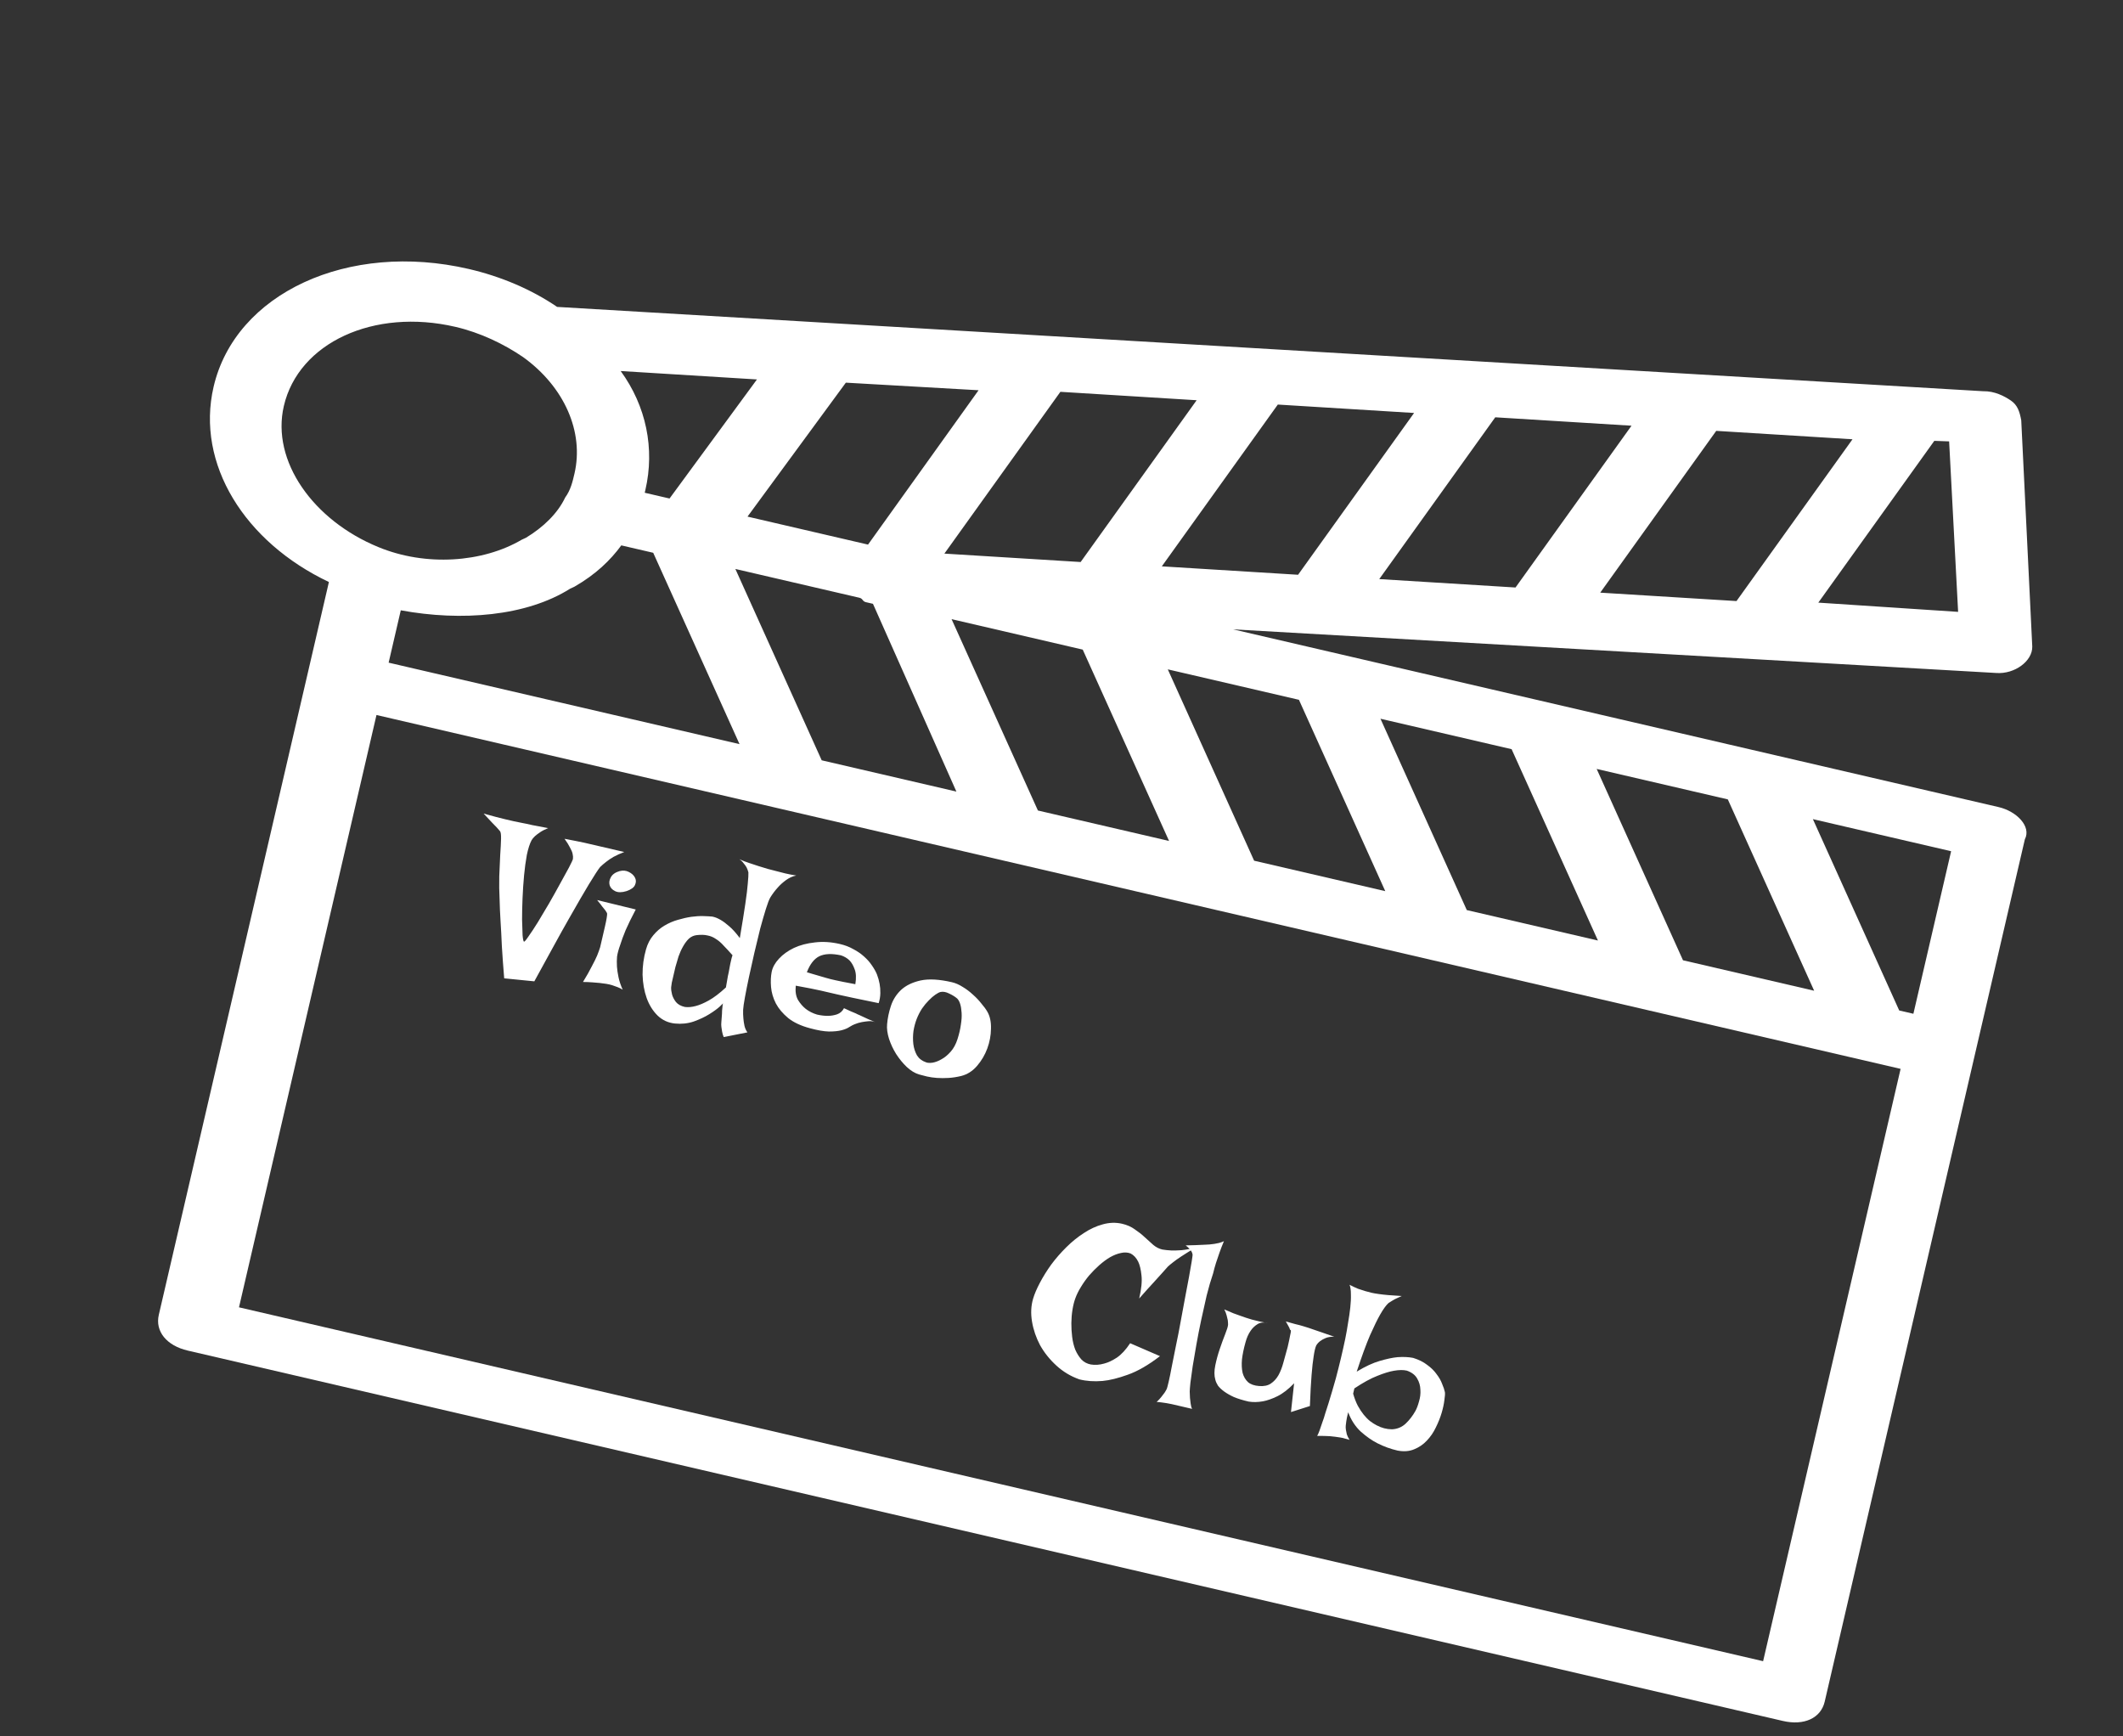 <svg width="307" height="251" viewBox="0 0 307 251" fill="none" xmlns="http://www.w3.org/2000/svg">
<rect x="0" y="0" width="307" height="251" fill="#333333" stroke="none"/>
<path d="M289.028 116.698L178.316 90.997L288.669 97.304C291.324 97.501 293.929 95.587 293.879 93.476L292.286 60.782C292.05 59.468 291.723 58.552 290.79 57.916C289.858 57.279 288.412 56.524 286.782 56.566L80.564 44.375C76.833 41.83 72.405 39.962 67.792 38.892C50.365 34.846 34.03 42.388 30.886 55.932C28.297 67.085 35.396 78.388 47.562 84.151L44.696 96.5L22.965 190.108C22.41 192.498 24.09 194.567 27.165 195.281L257.814 248.826C260.89 249.54 263.31 248.422 263.865 246.032L285.503 152.822L292.808 121.354C293.783 119.482 291.591 117.293 289.028 116.698ZM57.956 88.243C66.762 89.868 76.123 89.102 82.45 85.114L83.055 84.835C86.173 83.04 88.265 81.007 89.845 78.855L94.458 79.925L106.942 107.592L56.199 95.812L57.956 88.243ZM141.508 56.424L125.523 78.741L108.096 74.695L122.316 55.327L141.508 56.424ZM173.043 57.868L156.268 81.261L136.564 80.045L153.339 56.652L173.043 57.868ZM204.486 59.71L187.711 83.103L168.007 81.887L184.781 58.494L204.486 59.71ZM235.928 61.552L219.154 84.945L199.45 83.729L216.224 60.336L235.928 61.552ZM267.884 63.513L251.109 86.906L231.405 85.69L248.179 62.297L267.884 63.513ZM96.82 72.078L93.232 71.245L93.325 70.847C94.712 64.871 93.444 58.7 89.755 53.646L109.46 54.862L96.82 72.078ZM118.823 109.93L106.339 82.264L124.279 86.428C124.791 86.547 124.699 86.946 125.211 87.065C125.724 87.184 125.724 87.184 126.237 87.303L138.3 114.452L118.823 109.93ZM150.089 117.188L137.605 89.522L156.57 93.925L169.053 121.591L150.089 117.188ZM181.354 124.447L168.871 96.78L187.835 101.183L200.319 128.849L181.354 124.447ZM212.108 131.586L199.624 103.92L218.589 108.322L231.072 135.988L212.108 131.586ZM243.373 138.844L230.89 111.178L249.854 115.58L262.338 143.247L243.373 138.844ZM276.689 146.578L274.639 146.102L262.156 118.436L282.145 123.077L276.689 146.578ZM283.157 88.468L262.94 87.133L279.715 63.741L281.857 63.818L283.157 88.468ZM41.044 58.71C43.171 49.548 54.062 44.52 65.85 47.257C69.438 48.09 72.841 49.719 75.639 51.628C81.655 55.963 84.461 62.492 83.074 68.467C82.796 69.662 82.519 70.857 81.729 71.933C80.662 74.204 78.569 76.237 76.056 77.752L75.451 78.032C69.821 81.343 61.578 81.948 54.68 79.087C45.311 75.233 39.195 66.676 41.044 58.71ZM34.56 189.022L54.442 103.38L274.84 154.545L254.958 240.187L34.56 189.022Z" fill="white"/>
<path d="M69.937 117.633C71.282 118.01 72.331 118.285 73.082 118.46L74.208 118.721C74.532 118.796 74.941 118.88 75.433 118.973C75.843 119.047 76.363 119.157 76.992 119.303C77.626 119.429 78.384 119.573 79.266 119.735C78.794 119.925 78.406 120.123 78.101 120.331C77.796 120.538 77.549 120.726 77.36 120.896C77.141 121.102 76.978 121.3 76.87 121.488C76.605 121.983 76.377 122.689 76.185 123.607C76.019 124.51 75.884 125.505 75.781 126.593C75.683 127.661 75.61 128.756 75.563 129.879C75.517 131.002 75.493 132.023 75.494 132.943C75.514 133.867 75.54 134.632 75.57 135.238C75.626 135.829 75.694 136.133 75.775 136.152C75.856 136.171 76.077 135.912 76.437 135.375C76.817 134.843 77.263 134.166 77.775 133.344C78.291 132.501 78.834 131.59 79.404 130.61C79.978 129.61 80.508 128.664 80.993 127.771C81.504 126.863 81.93 126.085 82.273 125.438C82.62 124.77 82.813 124.355 82.851 124.192C82.882 123.964 82.865 123.714 82.8 123.443C82.751 123.196 82.627 122.9 82.429 122.554C82.256 122.193 81.991 121.768 81.634 121.279C82.268 121.405 82.811 121.509 83.262 121.593C83.733 121.681 84.131 121.763 84.456 121.838L85.4 122.057L90.27 123.188C89.683 123.415 89.168 123.648 88.728 123.888C88.308 124.133 87.953 124.371 87.663 124.604C87.324 124.867 87.031 125.12 86.782 125.361C86.48 125.741 85.931 126.586 85.134 127.898C84.79 128.46 84.385 129.147 83.918 129.958C83.452 130.769 82.895 131.741 82.247 132.874C81.599 134.007 80.865 135.323 80.047 136.823C79.233 138.302 78.306 139.99 77.267 141.888L72.909 141.454C72.769 139.753 72.657 138.208 72.573 136.82C72.513 135.416 72.45 134.215 72.383 133.215C72.313 132.044 72.267 130.996 72.246 130.072C72.187 128.946 72.171 127.819 72.197 126.692C72.249 125.549 72.294 124.522 72.335 123.612C72.4 122.686 72.44 121.914 72.455 121.298C72.47 120.681 72.418 120.305 72.299 120.171C72.201 120.041 72.049 119.867 71.843 119.648C71.653 119.454 71.411 119.205 71.118 118.902C70.809 118.574 70.416 118.151 69.937 117.633ZM86.347 130.137L91.934 131.498C91.322 132.661 90.833 133.659 90.468 134.494C90.124 135.334 89.863 136.043 89.686 136.622C89.449 137.273 89.297 137.837 89.229 138.313C89.191 138.753 89.186 139.233 89.215 139.753C89.243 140.187 89.317 140.697 89.438 141.281C89.559 141.865 89.761 142.468 90.045 143.09C89.82 142.952 89.57 142.83 89.296 142.723C89.021 142.617 88.764 142.525 88.526 142.448C88.246 142.362 87.962 142.296 87.673 142.251C87.384 142.205 87.063 142.162 86.708 142.123C86.415 142.097 86.058 142.068 85.638 142.035C85.218 142.001 84.773 141.984 84.303 141.981C84.82 141.139 85.237 140.402 85.554 139.77C85.892 139.142 86.154 138.615 86.339 138.187C86.542 137.678 86.692 137.264 86.788 136.944C86.882 136.538 86.988 136.082 87.106 135.574C87.228 135.047 87.346 134.539 87.459 134.052C87.572 133.565 87.661 133.137 87.725 132.767C87.795 132.376 87.811 132.123 87.773 132.008L87.54 131.633C87.441 131.503 87.292 131.319 87.091 131.079C86.915 130.825 86.667 130.51 86.347 130.137ZM89.597 125.951C90.075 125.826 90.515 125.864 90.917 126.065C91.34 126.27 91.641 126.543 91.818 126.884C91.996 127.224 91.999 127.578 91.828 127.945C91.678 128.316 91.266 128.616 90.593 128.845C89.924 129.053 89.379 129.055 88.956 128.85C88.533 128.645 88.268 128.358 88.16 127.991C88.053 127.624 88.11 127.242 88.331 126.844C88.556 126.426 88.978 126.128 89.597 125.951ZM111.005 125.627C111.386 125.737 111.8 125.844 112.246 125.948C112.632 126.037 113.066 126.149 113.548 126.282C114.056 126.4 114.588 126.502 115.145 126.588C114.606 126.699 114.105 126.924 113.641 127.266C113.177 127.607 112.783 127.965 112.461 128.339C112.059 128.781 111.703 129.254 111.394 129.76C111.217 130.061 111.001 130.62 110.747 131.438C110.498 132.236 110.226 133.178 109.931 134.264C109.656 135.355 109.377 136.51 109.095 137.727C108.812 138.945 108.551 140.114 108.312 141.235C108.078 142.336 107.883 143.317 107.725 144.179C107.568 145.04 107.48 145.651 107.461 146.01C107.448 146.435 107.46 146.844 107.497 147.237C107.523 147.586 107.577 147.951 107.659 148.334C107.746 148.696 107.888 149.007 108.084 149.267L104.654 149.946C104.544 149.685 104.466 149.421 104.421 149.154C104.371 148.907 104.337 148.686 104.319 148.489C104.289 148.247 104.286 148.032 104.308 147.845C104.324 147.592 104.344 147.318 104.37 147.025C104.4 146.711 104.415 146.415 104.416 146.137C104.441 145.844 104.465 145.603 104.487 145.416C104.509 145.229 104.535 145.117 104.564 145.081C104.594 145.045 104.43 145.2 104.072 145.544C103.719 145.868 103.217 146.233 102.567 146.638C101.942 147.028 101.197 147.379 100.333 147.692C99.474 147.984 98.564 148.083 97.602 147.988C96.62 147.888 95.779 147.501 95.081 146.825C94.402 146.155 93.88 145.317 93.515 144.312C93.154 143.288 92.955 142.161 92.919 140.934C92.909 139.691 93.075 138.468 93.418 137.264C93.647 136.462 93.997 135.784 94.468 135.23C94.944 134.656 95.479 134.192 96.074 133.839C96.695 133.469 97.337 133.191 98.001 133.003C98.69 132.799 99.344 132.651 99.964 132.56C100.605 132.474 101.19 132.438 101.721 132.455C102.252 132.471 102.674 132.494 102.988 132.524C103.358 132.589 103.76 132.746 104.194 132.997C104.571 133.213 104.991 133.524 105.453 133.931C105.935 134.342 106.445 134.909 106.982 135.633C107.332 133.575 107.597 131.926 107.778 130.685C107.964 129.423 108.082 128.456 108.131 127.783C108.209 126.989 108.24 126.44 108.224 126.137C108.17 125.91 108.085 125.677 107.97 125.436C107.866 125.241 107.721 125.036 107.535 124.822C107.375 124.592 107.164 124.393 106.904 124.226C107.408 124.45 107.899 124.639 108.376 124.792C108.854 124.946 109.291 125.09 109.687 125.225C110.145 125.374 110.584 125.508 111.005 125.627ZM100.729 135.208C100.31 135.26 99.939 135.431 99.616 135.719C99.312 136.013 99.033 136.386 98.778 136.84C98.528 137.274 98.308 137.758 98.12 138.292C97.957 138.81 97.807 139.32 97.669 139.823C97.556 140.31 97.452 140.756 97.358 141.162C97.263 141.568 97.193 141.873 97.146 142.076C97.117 142.197 97.086 142.425 97.051 142.759C97.041 143.078 97.088 143.431 97.19 143.818C97.297 144.185 97.483 144.539 97.746 144.878C98.03 145.222 98.456 145.46 99.024 145.591C99.501 145.659 100.035 145.612 100.629 145.451C101.152 145.315 101.769 145.052 102.48 144.661C103.216 144.255 104.047 143.624 104.973 142.77C105.083 142.111 105.177 141.566 105.256 141.135C105.355 140.709 105.425 140.362 105.466 140.093C105.516 139.784 105.563 139.538 105.605 139.356L105.711 138.899C105.739 138.777 105.77 138.645 105.803 138.503C105.836 138.361 105.877 138.232 105.925 138.115C105.451 137.577 105.024 137.114 104.643 136.726C104.288 136.323 103.913 136.001 103.52 135.76C103.152 135.503 102.742 135.333 102.291 135.25C101.865 135.151 101.344 135.137 100.729 135.208ZM118.145 146.694C118.714 146.826 119.255 146.887 119.771 146.879C120.2 146.871 120.623 146.799 121.04 146.66C121.483 146.506 121.819 146.21 122.049 145.771C122.436 145.947 122.764 146.098 123.034 146.225C123.309 146.331 123.543 146.428 123.737 146.516C123.946 146.629 124.129 146.714 124.287 146.772C124.44 146.85 124.623 146.936 124.837 147.028C125.03 147.116 125.262 147.223 125.532 147.35C125.827 147.461 126.168 147.605 126.555 147.78C126.26 147.669 125.938 147.626 125.59 147.652C125.262 147.683 124.942 147.726 124.63 147.782C124.272 147.849 123.928 147.951 123.596 148.088C123.385 148.167 123.13 148.3 122.83 148.487C122.55 148.679 122.171 148.837 121.693 148.961C121.215 149.085 120.602 149.146 119.854 149.144C119.131 149.126 118.227 148.969 117.14 148.674C115.831 148.327 114.779 147.837 113.985 147.204C113.195 146.55 112.6 145.845 112.198 145.089C111.801 144.312 111.568 143.52 111.498 142.713C111.429 141.905 111.46 141.175 111.59 140.52C111.721 139.866 112.071 139.231 112.642 138.615C113.213 137.999 113.932 137.482 114.799 137.063C115.687 136.649 116.7 136.381 117.84 136.261C118.985 136.12 120.187 136.196 121.445 136.488C122.175 136.658 122.824 136.905 123.39 137.229C123.982 137.537 124.498 137.892 124.94 138.294C125.401 138.701 125.782 139.131 126.083 139.586C126.389 140.021 126.631 140.451 126.81 140.878C126.984 141.324 127.113 141.782 127.197 142.251C127.275 142.654 127.31 143.1 127.303 143.591C127.296 144.081 127.216 144.565 127.062 145.043C125.51 144.725 124.255 144.466 123.297 144.265C122.359 144.068 121.626 143.909 121.098 143.786L119.728 143.468L118.693 143.228C118.328 143.143 117.849 143.043 117.255 142.926C116.662 142.81 115.935 142.673 115.073 142.516C114.986 143.351 115.094 144.039 115.396 144.58C115.723 145.105 116.094 145.533 116.509 145.865C116.98 146.231 117.526 146.507 118.145 146.694ZM116.678 140.579C117.318 140.77 117.848 140.925 118.27 141.044C118.712 141.168 119.072 141.274 119.352 141.36C119.651 141.451 119.892 141.517 120.075 141.56L120.836 141.736C121.343 141.854 122.294 142.043 123.688 142.302C123.835 141.395 123.8 140.671 123.583 140.129C123.387 139.591 123.143 139.171 122.849 138.867C122.5 138.53 122.087 138.284 121.609 138.13C120.285 137.844 119.237 137.89 118.465 138.267C117.714 138.648 117.118 139.419 116.678 140.579ZM137.646 142.014C138.174 142.136 138.698 142.365 139.219 142.7C139.745 143.014 140.237 143.385 140.694 143.812C141.155 144.219 141.559 144.644 141.905 145.088C142.276 145.516 142.569 145.915 142.782 146.286C143.162 146.952 143.335 147.772 143.301 148.748C143.292 149.709 143.114 150.662 142.766 151.607C142.422 152.533 141.929 153.37 141.284 154.119C140.64 154.867 139.875 155.353 138.989 155.575C138.355 155.727 137.745 155.821 137.16 155.856C136.574 155.891 136.018 155.89 135.492 155.854C134.966 155.817 134.479 155.747 134.033 155.644C133.587 155.54 133.203 155.44 132.883 155.345C132.284 155.163 131.694 154.801 131.114 154.26C130.554 153.724 130.046 153.103 129.589 152.398C129.153 151.698 128.81 150.966 128.559 150.202C128.314 149.418 128.221 148.712 128.281 148.084C128.352 147.224 128.535 146.347 128.828 145.452C129.121 144.558 129.611 143.784 130.297 143.131C131.004 142.482 131.944 142.027 133.117 141.764C134.31 141.507 135.82 141.59 137.646 142.014ZM133.9 153.591C134.114 153.684 134.43 153.704 134.848 153.651C135.272 153.578 135.706 153.412 136.151 153.152C136.617 152.896 137.053 152.538 137.46 152.076C137.891 151.599 138.227 150.982 138.467 150.225C138.702 149.488 138.862 148.798 138.948 148.155C139.053 147.516 139.089 146.947 139.055 146.447C139.026 145.927 138.956 145.494 138.844 145.147C138.732 144.8 138.588 144.542 138.414 144.373C138.111 144.111 137.728 143.872 137.265 143.658C136.806 143.423 136.385 143.346 136.002 143.429C135.821 143.472 135.578 143.598 135.274 143.805C134.969 144.012 134.648 144.29 134.31 144.64C133.977 144.969 133.65 145.363 133.329 145.824C133.029 146.289 132.774 146.786 132.566 147.315C132.358 147.844 132.201 148.428 132.095 149.066C132.01 149.709 132.003 150.339 132.074 150.954C132.15 151.549 132.323 152.092 132.594 152.583C132.89 153.058 133.325 153.394 133.9 153.591Z" fill="white"/>
<path d="M162.27 176.941C162.98 177.106 163.591 177.376 164.103 177.752C164.64 178.112 165.119 178.49 165.54 178.887C165.981 179.289 166.397 179.664 166.787 180.011C167.181 180.338 167.612 180.556 168.079 180.664C168.449 180.728 168.877 180.774 169.362 180.801C169.787 180.814 170.282 180.801 170.847 180.761C171.438 180.706 172.108 180.583 172.857 180.394C172.037 180.888 171.362 181.308 170.832 181.656C170.327 181.988 169.93 182.27 169.641 182.502C169.302 182.766 169.05 182.975 168.886 183.129C168.712 183.324 168.452 183.616 168.105 184.006C167.787 184.36 167.356 184.838 166.81 185.438C166.269 186.018 165.577 186.788 164.734 187.747C165.059 186.347 165.169 185.228 165.064 184.391C164.979 183.559 164.822 182.902 164.591 182.421C164.314 181.864 163.946 181.469 163.487 181.234C163.055 181.07 162.589 181.047 162.091 181.167C161.598 181.266 161.081 181.467 160.54 181.769C160.019 182.076 159.49 182.466 158.953 182.94C158.44 183.399 157.95 183.895 157.484 184.428C157.039 184.966 156.641 185.526 156.292 186.108C155.948 186.67 155.684 187.208 155.501 187.721C155.332 188.174 155.194 188.719 155.089 189.358C154.988 189.976 154.933 190.626 154.925 191.309C154.921 191.971 154.96 192.632 155.041 193.293C155.123 193.954 155.27 194.565 155.482 195.127C155.718 195.674 156.014 196.149 156.37 196.553C156.73 196.936 157.187 197.181 157.739 197.288C158.357 197.388 158.999 197.345 159.662 197.157C160.231 197.011 160.843 196.725 161.498 196.299C162.157 195.854 162.8 195.158 163.426 194.213L167.74 196.08C166.074 197.362 164.53 198.255 163.108 198.759C161.707 199.267 160.481 199.571 159.432 199.67C158.211 199.771 157.095 199.694 156.085 199.438C154.84 198.999 153.732 198.336 152.762 197.447C151.792 196.559 151.004 195.574 150.4 194.493C149.82 193.396 149.432 192.258 149.235 191.079C149.039 189.9 149.091 188.8 149.392 187.779C149.593 187.098 149.921 186.33 150.376 185.473C150.837 184.596 151.383 183.717 152.015 182.838C152.667 181.962 153.396 181.126 154.201 180.33C155.006 179.533 155.849 178.851 156.729 178.286C157.613 177.7 158.524 177.28 159.459 177.027C160.42 176.758 161.357 176.729 162.27 176.941ZM167.261 202.706C167.534 202.449 167.762 202.202 167.945 201.967C168.128 201.731 168.282 201.532 168.405 201.368C168.538 201.163 168.646 200.975 168.729 200.801C168.778 200.684 168.87 200.332 169.007 199.743C169.144 199.155 169.295 198.409 169.462 197.507C169.649 196.609 169.852 195.598 170.07 194.472C170.309 193.351 170.532 192.205 170.74 191.034C170.968 189.868 171.179 188.73 171.372 187.62C171.586 186.515 171.774 185.521 171.936 184.639C172.103 183.737 172.232 182.997 172.323 182.419C172.414 181.842 172.459 181.51 172.458 181.424C172.446 181.293 172.403 181.154 172.33 181.009C172.183 180.718 171.892 180.405 171.457 180.069C172.553 180.045 173.394 180.016 173.98 179.981C174.323 179.975 174.626 179.96 174.889 179.935C175.131 179.906 175.373 179.876 175.615 179.847C175.816 179.808 176.041 179.764 176.287 179.714C176.539 179.644 176.772 179.56 176.988 179.46C176.75 180.025 176.537 180.574 176.349 181.108C176.161 181.642 175.992 182.137 175.843 182.595C175.68 183.113 175.542 183.616 175.429 184.103C175.097 185.073 174.784 186.145 174.49 187.317C174.222 188.474 173.959 189.654 173.701 190.856C173.443 192.058 173.213 193.234 173.01 194.384C172.807 195.535 172.628 196.584 172.472 197.532C172.341 198.464 172.231 199.262 172.141 199.925C172.076 200.573 172.043 200.993 172.041 201.185C172.051 201.508 172.064 201.822 172.079 202.125C172.104 202.387 172.136 202.662 172.177 202.949C172.212 203.257 172.282 203.508 172.387 203.704L169.434 203.018C169.17 202.957 168.914 202.908 168.666 202.872C168.438 202.84 168.2 202.807 167.951 202.77C167.703 202.734 167.473 202.713 167.261 202.706ZM177.041 189.321C177.545 189.545 177.983 189.732 178.354 189.883C178.75 190.017 179.086 190.138 179.361 190.245C179.676 190.361 179.953 190.457 180.192 190.534C180.431 190.611 180.71 190.697 181.03 190.793C181.573 190.94 182.344 191.119 183.344 191.33C182.764 191.152 182.262 191.196 181.837 191.461C181.437 191.71 181.107 192.029 180.845 192.418C180.525 192.878 180.276 193.441 180.101 194.106C179.853 194.989 179.684 195.806 179.596 196.555C179.533 197.289 179.564 197.938 179.69 198.502C179.84 199.05 180.101 199.495 180.47 199.838C180.844 200.16 181.378 200.348 182.072 200.402C182.765 200.456 183.326 200.34 183.756 200.055C184.211 199.754 184.583 199.349 184.873 198.839C185.167 198.308 185.407 197.69 185.592 196.984C185.797 196.284 186 195.55 186.199 194.784C186.378 194.012 186.495 193.462 186.55 193.133C186.63 192.788 186.672 192.562 186.675 192.456C186.678 192.35 186.657 192.302 186.612 192.313C186.572 192.304 186.533 192.241 186.495 192.125C186.473 192.035 186.431 191.94 186.369 191.839C186.327 191.744 186.267 191.634 186.189 191.509C186.116 191.364 186.033 191.216 185.939 191.066C186.462 191.209 186.924 191.337 187.325 191.452C187.751 191.551 188.104 191.643 188.384 191.73C188.704 191.825 188.983 191.912 189.222 191.988C189.44 192.061 189.728 192.159 190.083 192.285C190.378 192.396 190.765 192.528 191.242 192.682C191.72 192.836 192.284 193.031 192.935 193.268C192.445 193.261 192.034 193.326 191.703 193.463C191.372 193.6 191.101 193.751 190.892 193.916C190.657 194.097 190.469 194.31 190.326 194.555C190.185 194.886 190.063 195.413 189.959 196.138C189.853 196.776 189.755 197.662 189.663 198.796C189.571 199.929 189.49 201.429 189.42 203.295L186.683 204.167L187.136 200.006C186.317 200.863 185.509 201.489 184.712 201.881C183.94 202.258 183.241 202.502 182.617 202.614C181.881 202.742 181.194 202.754 180.555 202.649C179.723 202.455 179.015 202.237 178.43 201.995C177.869 201.736 177.397 201.466 177.013 201.185C176.63 200.903 176.332 200.62 176.12 200.336C175.933 200.036 175.807 199.75 175.742 199.478C175.575 198.905 175.574 198.22 175.737 197.424C175.905 196.607 176.122 195.813 176.387 195.04C176.656 194.247 176.92 193.528 177.177 192.881C177.434 192.235 177.57 191.786 177.586 191.533C177.588 191.341 177.574 191.124 177.545 190.882C177.506 190.68 177.451 190.454 177.382 190.202C177.316 189.93 177.203 189.637 177.041 189.321ZM195.158 185.763C195.597 185.993 196.002 186.184 196.373 186.334C196.77 186.469 197.108 186.579 197.387 186.666C197.727 186.766 198.039 186.849 198.324 186.915C198.608 186.981 198.968 187.043 199.403 187.102C200.168 187.215 201.269 187.31 202.705 187.387C202.444 187.498 202.194 187.611 201.953 187.726C201.737 187.825 201.542 187.93 201.367 188.039L200.804 188.389C200.456 188.693 200.048 189.251 199.582 190.063C199.184 190.762 198.696 191.76 198.116 193.059C197.557 194.362 196.915 196.116 196.189 198.322C197.409 197.578 198.513 197.065 199.498 196.78C200.509 196.48 201.375 196.296 202.097 196.228C202.945 196.169 203.696 196.204 204.35 196.334C205.168 196.588 205.848 196.928 206.391 197.354C206.959 197.764 207.411 198.211 207.748 198.695C208.109 199.164 208.375 199.632 208.544 200.099C208.739 200.551 208.872 200.945 208.943 201.283C208.978 201.504 208.951 201.894 208.865 202.451C208.803 202.993 208.672 203.604 208.471 204.285C208.27 204.965 207.989 205.67 207.627 206.399C207.291 207.112 206.854 207.749 206.318 208.308C205.807 208.853 205.197 209.267 204.489 209.552C203.802 209.842 203.007 209.903 202.105 209.736C201.07 209.496 200.093 209.141 199.176 208.672C198.391 208.275 197.591 207.715 196.775 206.991C195.984 206.252 195.377 205.319 194.954 204.195C194.897 204.438 194.841 204.682 194.784 204.925C194.732 205.148 194.698 205.344 194.68 205.511C194.649 205.739 194.624 205.936 194.607 206.103C194.585 206.29 194.591 206.495 194.625 206.717C194.648 206.893 194.692 207.117 194.758 207.389C194.848 207.645 194.979 207.911 195.15 208.186C194.932 208.114 194.711 208.052 194.487 208C194.269 207.928 194.046 207.876 193.818 207.845C193.569 207.808 193.321 207.772 193.073 207.736C192.825 207.7 192.564 207.671 192.291 207.651C192.058 207.639 191.783 207.629 191.464 207.619C191.145 207.609 190.814 207.607 190.471 207.613C190.574 207.445 190.686 207.193 190.807 206.857C190.932 206.501 191.065 206.115 191.204 205.698C191.369 205.266 191.518 204.808 191.651 204.326C191.805 203.848 191.958 203.371 192.112 202.893C192.452 201.796 192.806 200.595 193.173 199.29C193.71 197.254 194.163 195.349 194.532 193.574C194.686 192.819 194.822 192.048 194.94 191.263C195.079 190.482 195.185 189.748 195.259 189.059C195.338 188.35 195.368 187.716 195.349 187.155C195.354 186.579 195.291 186.115 195.158 185.763ZM195.674 201.507C195.862 202.17 196.089 202.758 196.356 203.269C196.627 203.76 196.912 204.189 197.211 204.558C197.511 204.927 197.814 205.233 198.121 205.475C198.449 205.722 198.766 205.924 199.071 206.081C199.775 206.458 200.511 206.65 201.279 206.658C202.057 206.624 202.72 206.35 203.267 205.836C203.814 205.321 204.289 204.704 204.691 203.985C204.877 203.643 205.047 203.19 205.199 202.627C205.371 202.068 205.438 201.506 205.398 200.941C205.383 200.36 205.23 199.822 204.938 199.326C204.652 198.811 204.153 198.427 203.441 198.177C202.933 198.059 202.312 198.064 201.576 198.193C200.931 198.3 200.137 198.543 199.193 198.923C198.254 199.282 197.14 199.89 195.851 200.746L195.674 201.507Z" fill="white"/>
</svg>
